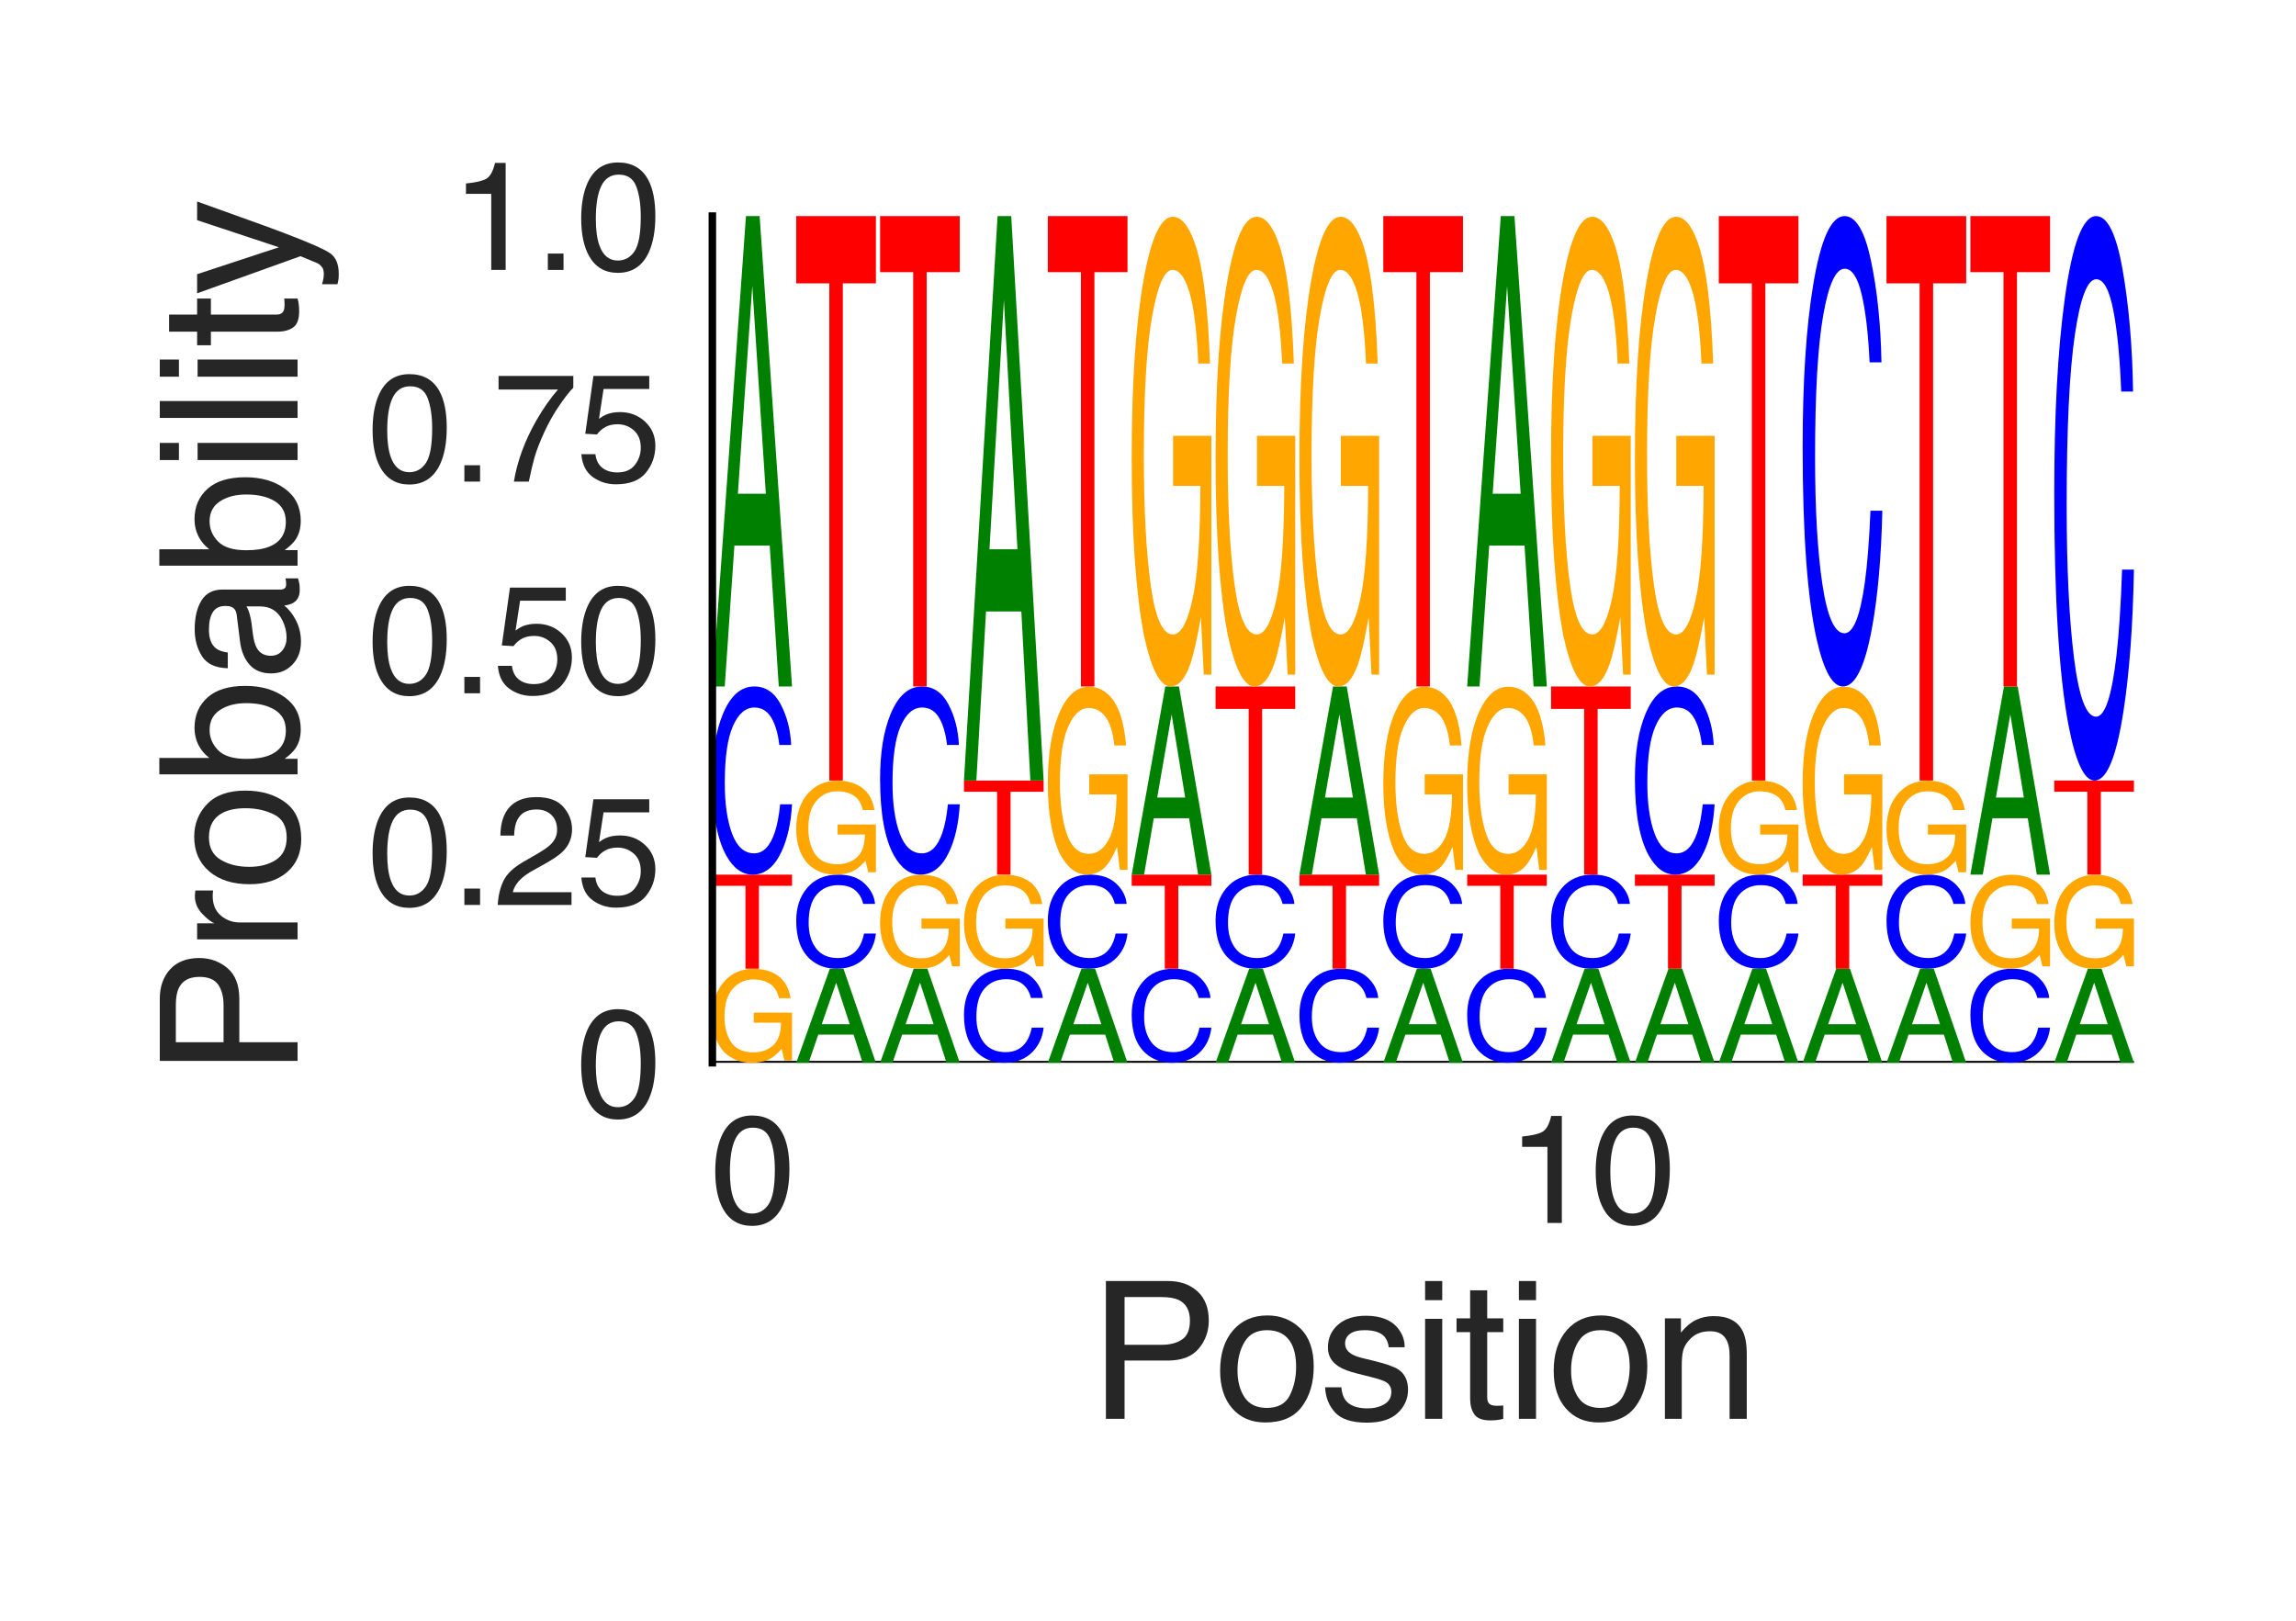 <?xml version="1.0" encoding="utf-8" standalone="no"?>
<!DOCTYPE svg PUBLIC "-//W3C//DTD SVG 1.1//EN"
  "http://www.w3.org/Graphics/SVG/1.1/DTD/svg11.dtd">
<svg height="216pt" version="1.1" viewBox="0 0 306 216" width="306pt" xmlns="http://www.w3.org/2000/svg" xmlns:xlink="http://www.w3.org/1999/xlink">
 <defs>
  <style type="text/css">*{stroke-linecap:butt;stroke-linejoin:round;}</style>
 </defs>
 <g id="figure_1">
  <g id="patch_1">
   <path d="M 0 216 
L 306 216 
L 306 0 
L 0 0 
z
" style="fill:#ffffff;"/>
  </g>
  <g id="axes_1">
   <g id="patch_2">
    <path d="M 94.94 141.64 
L 284.4 141.64 
L 284.4 28.8 
L 94.94 28.8 
z
" style="fill:#ffffff;"/>
   </g>
   <g id="line2d_1">
    <path clip-path="url(#p7dbabb6fae)" d="M 94.94 141.64 
L 284.4 141.64 
" style="fill:none;stroke:#000000;stroke-linecap:round;stroke-width:0.5;"/>
   </g>
   <g id="patch_3">
    <path clip-path="url(#p7dbabb6fae)" d="M 100.416 129.12 
Q 102.055 129.12 103.25 129.768 
Q 104.981 130.699 105.369 133.031 
L 103.812 133.031 
Q 103.526 131.727 102.632 131.131 
Q 101.738 130.535 100.376 130.535 
Q 98.763 130.535 97.659 131.777 
Q 96.555 133.015 96.555 135.47 
Q 96.555 137.589 97.464 138.921 
Q 98.376 140.254 100.432 140.254 
Q 102.006 140.254 103.039 139.321 
Q 104.072 138.385 104.095 136.294 
L 100.457 136.294 
L 100.457 134.959 
L 105.559 134.959 
L 105.559 141.324 
L 104.546 141.324 
L 104.166 139.792 
Q 103.369 140.692 102.751 141.041 
Q 101.713 141.64 100.115 141.64 
Q 98.052 141.64 96.563 140.272 
Q 94.94 138.553 94.94 135.558 
Q 94.94 132.57 96.522 130.805 
Q 98.026 129.12 100.416 129.12 
z
M 100.156 129.102 
L 100.156 129.102 
z
" style="fill:#ffa600;"/>
   </g>
   <g id="patch_4">
    <path clip-path="url(#p7dbabb6fae)" d="M 105.559 116.564 
L 105.559 118.058 
L 101.149 118.058 
L 101.149 129.102 
L 99.35 129.102 
L 99.35 118.058 
L 94.94 118.058 
L 94.94 116.564 
L 105.559 116.564 
z
" style="fill:#ff0000;"/>
   </g>
   <g id="patch_5">
    <path clip-path="url(#p7dbabb6fae)" d="M 100.523 91.489 
Q 102.797 91.489 104.051 93.875 
Q 105.306 96.255 105.444 99.284 
L 103.864 99.284 
Q 103.595 96.986 102.792 95.643 
Q 101.989 94.295 100.539 94.295 
Q 98.771 94.295 97.683 96.768 
Q 96.596 99.237 96.596 104.34 
Q 96.596 108.526 97.576 111.129 
Q 98.56 113.728 100.508 113.728 
Q 102.299 113.728 103.238 110.989 
Q 103.733 109.547 103.978 107.193 
L 105.559 107.193 
Q 105.347 110.953 104.158 113.499 
Q 102.732 116.564 100.312 116.564 
Q 98.226 116.564 96.807 114.049 
Q 94.94 110.73 94.94 103.791 
Q 94.94 98.527 96.343 95.156 
Q 97.858 91.489 100.523 91.489 
z
M 100.197 91.489 
L 100.197 91.489 
z
" style="fill:#0000ff;"/>
   </g>
   <g id="patch_6">
    <path clip-path="url(#p7dbabb6fae)" d="M 102.068 65.804 
L 100.261 38.113 
L 98.34 65.804 
L 102.068 65.804 
z
M 99.419 28.8 
L 101.241 28.8 
L 105.559 91.489 
L 103.791 91.489 
L 102.586 72.714 
L 97.879 72.714 
L 96.591 91.489 
L 94.94 91.489 
L 99.419 28.8 
z
M 100.253 28.8 
L 100.253 28.8 
z
" style="fill:#008000;"/>
   </g>
   <g id="patch_7">
    <path clip-path="url(#p7dbabb6fae)" d="M 113.245 136.503 
L 111.439 130.965 
L 109.518 136.503 
L 113.245 136.503 
z
M 110.596 129.102 
L 112.418 129.102 
L 116.736 141.64 
L 114.969 141.64 
L 113.763 137.885 
L 109.057 137.885 
L 107.769 141.64 
L 106.118 141.64 
L 110.596 129.102 
z
M 111.431 129.102 
L 111.431 129.102 
z
" style="fill:#008000;"/>
   </g>
   <g id="patch_8">
    <path clip-path="url(#p7dbabb6fae)" d="M 111.701 116.564 
Q 113.975 116.564 115.229 117.757 
Q 116.483 118.948 116.622 120.462 
L 115.041 120.462 
Q 114.773 119.313 113.969 118.642 
Q 113.166 117.967 111.716 117.967 
Q 109.948 117.967 108.861 119.204 
Q 107.773 120.439 107.773 122.99 
Q 107.773 125.083 108.754 126.385 
Q 109.737 127.684 111.685 127.684 
Q 113.477 127.684 114.415 126.315 
Q 114.911 125.594 115.156 124.416 
L 116.736 124.416 
Q 116.525 126.296 115.336 127.57 
Q 113.909 129.102 111.49 129.102 
Q 109.403 129.102 107.985 127.845 
Q 106.118 126.185 106.118 122.715 
Q 106.118 120.083 107.521 118.398 
Q 109.036 116.564 111.701 116.564 
z
M 111.375 116.564 
L 111.375 116.564 
z
" style="fill:#0000ff;"/>
   </g>
   <g id="patch_9">
    <path clip-path="url(#p7dbabb6fae)" d="M 111.594 104.045 
Q 113.232 104.045 114.427 104.693 
Q 116.159 105.623 116.546 107.955 
L 114.989 107.955 
Q 114.703 106.652 113.809 106.056 
Q 112.916 105.46 111.554 105.46 
Q 109.941 105.46 108.837 106.701 
Q 107.733 107.94 107.733 110.394 
Q 107.733 112.514 108.642 113.846 
Q 109.553 115.178 111.609 115.178 
Q 113.184 115.178 114.217 114.245 
Q 115.25 113.309 115.273 111.218 
L 111.635 111.218 
L 111.635 109.884 
L 116.736 109.884 
L 116.736 116.248 
L 115.724 116.248 
L 115.344 114.717 
Q 114.546 115.616 113.928 115.966 
Q 112.89 116.564 111.293 116.564 
Q 109.229 116.564 107.741 115.196 
Q 106.118 113.478 106.118 110.482 
Q 106.118 107.494 107.7 105.729 
Q 109.204 104.045 111.594 104.045 
z
M 111.333 104.027 
L 111.333 104.027 
z
" style="fill:#ffa600;"/>
   </g>
   <g id="patch_10">
    <path clip-path="url(#p7dbabb6fae)" d="M 116.736 28.8 
L 116.736 37.763 
L 112.326 37.763 
L 112.326 104.027 
L 110.528 104.027 
L 110.528 37.763 
L 106.118 37.763 
L 106.118 28.8 
L 116.736 28.8 
z
" style="fill:#ff0000;"/>
   </g>
   <g id="patch_11">
    <path clip-path="url(#p7dbabb6fae)" d="M 124.423 136.503 
L 122.616 130.965 
L 120.696 136.503 
L 124.423 136.503 
z
M 121.774 129.102 
L 123.596 129.102 
L 127.914 141.64 
L 126.146 141.64 
L 124.941 137.885 
L 120.234 137.885 
L 118.946 141.64 
L 117.295 141.64 
L 121.774 129.102 
z
M 122.608 129.102 
L 122.608 129.102 
z
" style="fill:#008000;"/>
   </g>
   <g id="patch_12">
    <path clip-path="url(#p7dbabb6fae)" d="M 122.772 116.583 
Q 124.41 116.583 125.605 117.23 
Q 127.337 118.161 127.724 120.493 
L 126.167 120.493 
Q 125.881 119.19 124.987 118.594 
Q 124.093 117.998 122.731 117.998 
Q 121.118 117.998 120.014 119.239 
Q 118.911 120.478 118.911 122.932 
Q 118.911 125.052 119.819 126.384 
Q 120.731 127.716 122.787 127.716 
Q 124.362 127.716 125.395 126.783 
Q 126.428 125.847 126.45 123.756 
L 122.812 123.756 
L 122.812 122.421 
L 127.914 122.421 
L 127.914 128.786 
L 126.901 128.786 
L 126.521 127.254 
Q 125.724 128.154 125.106 128.504 
Q 124.068 129.102 122.47 129.102 
Q 120.407 129.102 118.918 127.734 
Q 117.295 126.016 117.295 123.02 
Q 117.295 120.032 118.878 118.267 
Q 120.382 116.583 122.772 116.583 
z
M 122.511 116.564 
L 122.511 116.564 
z
" style="fill:#ffa600;"/>
   </g>
   <g id="patch_13">
    <path clip-path="url(#p7dbabb6fae)" d="M 122.878 91.489 
Q 125.152 91.489 126.407 93.875 
Q 127.661 96.255 127.799 99.284 
L 126.219 99.284 
Q 125.95 96.986 125.147 95.643 
Q 124.344 94.295 122.894 94.295 
Q 121.126 94.295 120.039 96.768 
Q 118.951 99.237 118.951 104.34 
Q 118.951 108.526 119.932 111.129 
Q 120.915 113.728 122.863 113.728 
Q 124.654 113.728 125.593 110.989 
Q 126.088 109.547 126.334 107.193 
L 127.914 107.193 
Q 127.703 110.953 126.514 113.499 
Q 125.087 116.564 122.667 116.564 
Q 120.581 116.564 119.162 114.049 
Q 117.295 110.73 117.295 103.791 
Q 117.295 98.527 118.698 95.156 
Q 120.213 91.489 122.878 91.489 
z
M 122.552 91.489 
L 122.552 91.489 
z
" style="fill:#0000ff;"/>
   </g>
   <g id="patch_14">
    <path clip-path="url(#p7dbabb6fae)" d="M 127.914 28.8 
L 127.914 36.269 
L 123.504 36.269 
L 123.504 91.489 
L 121.705 91.489 
L 121.705 36.269 
L 117.295 36.269 
L 117.295 28.8 
L 127.914 28.8 
z
" style="fill:#ff0000;"/>
   </g>
   <g id="patch_15">
    <path clip-path="url(#p7dbabb6fae)" d="M 134.056 129.102 
Q 136.33 129.102 137.584 130.295 
Q 138.838 131.485 138.977 133 
L 137.396 133 
Q 137.128 131.851 136.325 131.179 
Q 135.521 130.505 134.072 130.505 
Q 132.304 130.505 131.216 131.742 
Q 130.129 132.976 130.129 135.528 
Q 130.129 137.621 131.109 138.922 
Q 132.092 140.222 134.04 140.222 
Q 135.832 140.222 136.771 138.852 
Q 137.266 138.131 137.511 136.954 
L 139.091 136.954 
Q 138.88 138.834 137.691 140.107 
Q 136.265 141.64 133.845 141.64 
Q 131.758 141.64 130.34 140.382 
Q 128.473 138.723 128.473 135.253 
Q 128.473 132.621 129.876 130.936 
Q 131.391 129.102 134.056 129.102 
z
M 133.73 129.102 
L 133.73 129.102 
z
" style="fill:#0000ff;"/>
   </g>
   <g id="patch_16">
    <path clip-path="url(#p7dbabb6fae)" d="M 133.949 116.583 
Q 135.587 116.583 136.782 117.23 
Q 138.514 118.161 138.902 120.493 
L 137.344 120.493 
Q 137.058 119.19 136.165 118.594 
Q 135.271 117.998 133.909 117.998 
Q 132.296 117.998 131.192 119.239 
Q 130.088 120.478 130.088 122.932 
Q 130.088 125.052 130.997 126.384 
Q 131.909 127.716 133.964 127.716 
Q 135.539 127.716 136.572 126.783 
Q 137.605 125.847 137.628 123.756 
L 133.99 123.756 
L 133.99 122.421 
L 139.091 122.421 
L 139.091 128.786 
L 138.079 128.786 
L 137.699 127.254 
Q 136.901 128.154 136.284 128.504 
Q 135.246 129.102 133.648 129.102 
Q 131.584 129.102 130.096 127.734 
Q 128.473 126.016 128.473 123.02 
Q 128.473 120.032 130.055 118.267 
Q 131.559 116.583 133.949 116.583 
z
M 133.688 116.564 
L 133.688 116.564 
z
" style="fill:#ffa600;"/>
   </g>
   <g id="patch_17">
    <path clip-path="url(#p7dbabb6fae)" d="M 139.091 104.027 
L 139.091 105.52 
L 134.681 105.52 
L 134.681 116.564 
L 132.883 116.564 
L 132.883 105.52 
L 128.473 105.52 
L 128.473 104.027 
L 139.091 104.027 
z
" style="fill:#ff0000;"/>
   </g>
   <g id="patch_18">
    <path clip-path="url(#p7dbabb6fae)" d="M 135.6 73.205 
L 133.794 39.975 
L 131.873 73.205 
L 135.6 73.205 
z
M 132.951 28.8 
L 134.773 28.8 
L 139.091 104.027 
L 137.324 104.027 
L 136.119 81.496 
L 131.412 81.496 
L 130.124 104.027 
L 128.473 104.027 
L 132.951 28.8 
z
M 133.786 28.8 
L 133.786 28.8 
z
" style="fill:#008000;"/>
   </g>
   <g id="patch_19">
    <path clip-path="url(#p7dbabb6fae)" d="M 146.778 136.503 
L 144.971 130.965 
L 143.051 136.503 
L 146.778 136.503 
z
M 144.129 129.102 
L 145.951 129.102 
L 150.269 141.64 
L 148.501 141.64 
L 147.296 137.885 
L 142.589 137.885 
L 141.301 141.64 
L 139.65 141.64 
L 144.129 129.102 
z
M 144.964 129.102 
L 144.964 129.102 
z
" style="fill:#008000;"/>
   </g>
   <g id="patch_20">
    <path clip-path="url(#p7dbabb6fae)" d="M 145.233 116.564 
Q 147.507 116.564 148.762 117.757 
Q 150.016 118.948 150.154 120.462 
L 148.574 120.462 
Q 148.305 119.313 147.502 118.642 
Q 146.699 117.967 145.249 117.967 
Q 143.481 117.967 142.394 119.204 
Q 141.306 120.439 141.306 122.99 
Q 141.306 125.083 142.287 126.385 
Q 143.27 127.684 145.218 127.684 
Q 147.009 127.684 147.948 126.315 
Q 148.444 125.594 148.689 124.416 
L 150.269 124.416 
Q 150.058 126.296 148.869 127.57 
Q 147.442 129.102 145.022 129.102 
Q 142.936 129.102 141.517 127.845 
Q 139.65 126.185 139.65 122.715 
Q 139.65 120.083 141.053 118.398 
Q 142.568 116.564 145.233 116.564 
z
M 144.908 116.564 
L 144.908 116.564 
z
" style="fill:#0000ff;"/>
   </g>
   <g id="patch_21">
    <path clip-path="url(#p7dbabb6fae)" d="M 145.127 91.525 
Q 146.765 91.525 147.96 92.821 
Q 149.692 94.682 150.079 99.346 
L 148.522 99.346 
Q 148.236 96.739 147.342 95.547 
Q 146.448 94.355 145.086 94.355 
Q 143.473 94.355 142.37 96.838 
Q 141.266 99.315 141.266 104.224 
Q 141.266 108.463 142.175 111.127 
Q 143.086 113.792 145.142 113.792 
Q 146.717 113.792 147.75 111.926 
Q 148.783 110.055 148.806 105.872 
L 145.167 105.872 
L 145.167 103.203 
L 150.269 103.203 
L 150.269 115.932 
L 149.256 115.932 
L 148.876 112.869 
Q 148.079 114.667 147.461 115.367 
Q 146.423 116.564 144.825 116.564 
Q 142.762 116.564 141.273 113.828 
Q 139.65 110.391 139.65 104.4 
Q 139.65 98.424 141.233 94.894 
Q 142.737 91.525 145.127 91.525 
z
M 144.866 91.489 
L 144.866 91.489 
z
" style="fill:#ffa600;"/>
   </g>
   <g id="patch_22">
    <path clip-path="url(#p7dbabb6fae)" d="M 150.269 28.8 
L 150.269 36.269 
L 145.859 36.269 
L 145.859 91.489 
L 144.06 91.489 
L 144.06 36.269 
L 139.65 36.269 
L 139.65 28.8 
L 150.269 28.8 
z
" style="fill:#ff0000;"/>
   </g>
   <g id="patch_23">
    <path clip-path="url(#p7dbabb6fae)" d="M 156.411 129.102 
Q 158.685 129.102 159.939 130.295 
Q 161.194 131.485 161.332 133 
L 159.752 133 
Q 159.483 131.851 158.68 131.179 
Q 157.877 130.505 156.427 130.505 
Q 154.659 130.505 153.571 131.742 
Q 152.484 132.976 152.484 135.528 
Q 152.484 137.621 153.464 138.922 
Q 154.447 140.222 156.395 140.222 
Q 158.187 140.222 159.126 138.852 
Q 159.621 138.131 159.866 136.954 
L 161.447 136.954 
Q 161.235 138.834 160.046 140.107 
Q 158.62 141.64 156.2 141.64 
Q 154.114 141.64 152.695 140.382 
Q 150.828 138.723 150.828 135.253 
Q 150.828 132.621 152.231 130.936 
Q 153.746 129.102 156.411 129.102 
z
M 156.085 129.102 
L 156.085 129.102 
z
" style="fill:#0000ff;"/>
   </g>
   <g id="patch_24">
    <path clip-path="url(#p7dbabb6fae)" d="M 161.447 116.564 
L 161.447 118.058 
L 157.037 118.058 
L 157.037 129.102 
L 155.238 129.102 
L 155.238 118.058 
L 150.828 118.058 
L 150.828 116.564 
L 161.447 116.564 
z
" style="fill:#ff0000;"/>
   </g>
   <g id="patch_25">
    <path clip-path="url(#p7dbabb6fae)" d="M 157.955 106.291 
L 156.149 95.214 
L 154.228 106.291 
L 157.955 106.291 
z
M 155.307 91.489 
L 157.129 91.489 
L 161.447 116.564 
L 159.679 116.564 
L 158.474 109.054 
L 153.767 109.054 
L 152.479 116.564 
L 150.828 116.564 
L 155.307 91.489 
z
M 156.141 91.489 
L 156.141 91.489 
z
" style="fill:#008000;"/>
   </g>
   <g id="patch_26">
    <path clip-path="url(#p7dbabb6fae)" d="M 156.304 28.891 
Q 157.942 28.891 159.138 32.13 
Q 160.869 36.782 161.257 48.444 
L 159.7 48.444 
Q 159.414 41.926 158.52 38.946 
Q 157.626 35.966 156.264 35.966 
Q 154.651 35.966 153.547 42.172 
Q 152.443 48.366 152.443 60.637 
Q 152.443 71.236 153.352 77.896 
Q 154.264 84.557 156.32 84.557 
Q 157.894 84.557 158.927 79.892 
Q 159.96 75.214 159.983 64.757 
L 156.345 64.757 
L 156.345 58.084 
L 161.447 58.084 
L 161.447 89.908 
L 160.434 89.908 
L 160.054 82.25 
Q 159.257 86.746 158.639 88.496 
Q 157.601 91.489 156.003 91.489 
Q 153.94 91.489 152.451 84.647 
Q 150.828 76.056 150.828 61.077 
Q 150.828 46.137 152.41 37.313 
Q 153.914 28.891 156.304 28.891 
z
M 156.044 28.8 
L 156.044 28.8 
z
" style="fill:#ffa600;"/>
   </g>
   <g id="patch_27">
    <path clip-path="url(#p7dbabb6fae)" d="M 169.133 136.503 
L 167.327 130.965 
L 165.406 136.503 
L 169.133 136.503 
z
M 166.484 129.102 
L 168.306 129.102 
L 172.624 141.64 
L 170.857 141.64 
L 169.651 137.885 
L 164.945 137.885 
L 163.656 141.64 
L 162.005 141.64 
L 166.484 129.102 
z
M 167.319 129.102 
L 167.319 129.102 
z
" style="fill:#008000;"/>
   </g>
   <g id="patch_28">
    <path clip-path="url(#p7dbabb6fae)" d="M 167.589 116.564 
Q 169.863 116.564 171.117 117.757 
Q 172.371 118.948 172.509 120.462 
L 170.929 120.462 
Q 170.661 119.313 169.857 118.642 
Q 169.054 117.967 167.604 117.967 
Q 165.836 117.967 164.749 119.204 
Q 163.661 120.439 163.661 122.99 
Q 163.661 125.083 164.642 126.385 
Q 165.625 127.684 167.573 127.684 
Q 169.365 127.684 170.303 126.315 
Q 170.799 125.594 171.044 124.416 
L 172.624 124.416 
Q 172.413 126.296 171.224 127.57 
Q 169.797 129.102 167.377 129.102 
Q 165.291 129.102 163.873 127.845 
Q 162.005 126.185 162.005 122.715 
Q 162.005 120.083 163.408 118.398 
Q 164.924 116.564 167.589 116.564 
z
M 167.263 116.564 
L 167.263 116.564 
z
" style="fill:#0000ff;"/>
   </g>
   <g id="patch_29">
    <path clip-path="url(#p7dbabb6fae)" d="M 172.624 91.489 
L 172.624 94.477 
L 168.214 94.477 
L 168.214 116.564 
L 166.415 116.564 
L 166.415 94.477 
L 162.005 94.477 
L 162.005 91.489 
L 172.624 91.489 
z
" style="fill:#ff0000;"/>
   </g>
   <g id="patch_30">
    <path clip-path="url(#p7dbabb6fae)" d="M 167.482 28.891 
Q 169.12 28.891 170.315 32.13 
Q 172.047 36.782 172.434 48.444 
L 170.877 48.444 
Q 170.591 41.926 169.697 38.946 
Q 168.804 35.966 167.441 35.966 
Q 165.829 35.966 164.725 42.172 
Q 163.621 48.366 163.621 60.637 
Q 163.621 71.236 164.53 77.896 
Q 165.441 84.557 167.497 84.557 
Q 169.072 84.557 170.105 79.892 
Q 171.138 75.214 171.161 64.757 
L 167.522 64.757 
L 167.522 58.084 
L 172.624 58.084 
L 172.624 89.908 
L 171.611 89.908 
L 171.232 82.25 
Q 170.434 86.746 169.816 88.496 
Q 168.778 91.489 167.181 91.489 
Q 165.117 91.489 163.628 84.647 
Q 162.005 76.056 162.005 61.077 
Q 162.005 46.137 163.588 37.313 
Q 165.092 28.891 167.482 28.891 
z
M 167.221 28.8 
L 167.221 28.8 
z
" style="fill:#ffa600;"/>
   </g>
   <g id="patch_31">
    <path clip-path="url(#p7dbabb6fae)" d="M 178.766 129.102 
Q 181.04 129.102 182.294 130.295 
Q 183.549 131.485 183.687 133 
L 182.107 133 
Q 181.838 131.851 181.035 131.179 
Q 180.232 130.505 178.782 130.505 
Q 177.014 130.505 175.926 131.742 
Q 174.839 132.976 174.839 135.528 
Q 174.839 137.621 175.819 138.922 
Q 176.803 140.222 178.751 140.222 
Q 180.542 140.222 181.481 138.852 
Q 181.976 138.131 182.221 136.954 
L 183.802 136.954 
Q 183.591 138.834 182.401 140.107 
Q 180.975 141.64 178.555 141.64 
Q 176.469 141.64 175.05 140.382 
Q 173.183 138.723 173.183 135.253 
Q 173.183 132.621 174.586 130.936 
Q 176.101 129.102 178.766 129.102 
z
M 178.44 129.102 
L 178.44 129.102 
z
" style="fill:#0000ff;"/>
   </g>
   <g id="patch_32">
    <path clip-path="url(#p7dbabb6fae)" d="M 183.802 116.564 
L 183.802 118.058 
L 179.392 118.058 
L 179.392 129.102 
L 177.593 129.102 
L 177.593 118.058 
L 173.183 118.058 
L 173.183 116.564 
L 183.802 116.564 
z
" style="fill:#ff0000;"/>
   </g>
   <g id="patch_33">
    <path clip-path="url(#p7dbabb6fae)" d="M 180.311 106.291 
L 178.504 95.214 
L 176.584 106.291 
L 180.311 106.291 
z
M 177.662 91.489 
L 179.484 91.489 
L 183.802 116.564 
L 182.034 116.564 
L 180.829 109.054 
L 176.122 109.054 
L 174.834 116.564 
L 173.183 116.564 
L 177.662 91.489 
z
M 178.496 91.489 
L 178.496 91.489 
z
" style="fill:#008000;"/>
   </g>
   <g id="patch_34">
    <path clip-path="url(#p7dbabb6fae)" d="M 178.66 28.891 
Q 180.298 28.891 181.493 32.13 
Q 183.225 36.782 183.612 48.444 
L 182.055 48.444 
Q 181.769 41.926 180.875 38.946 
Q 179.981 35.966 178.619 35.966 
Q 177.006 35.966 175.902 42.172 
Q 174.798 48.366 174.798 60.637 
Q 174.798 71.236 175.707 77.896 
Q 176.619 84.557 178.675 84.557 
Q 180.25 84.557 181.283 79.892 
Q 182.316 75.214 182.338 64.757 
L 178.7 64.757 
L 178.7 58.084 
L 183.802 58.084 
L 183.802 89.908 
L 182.789 89.908 
L 182.409 82.25 
Q 181.612 86.746 180.994 88.496 
Q 179.956 91.489 178.358 91.489 
Q 176.295 91.489 174.806 84.647 
Q 173.183 76.056 173.183 61.077 
Q 173.183 46.137 174.765 37.313 
Q 176.269 28.891 178.66 28.891 
z
M 178.399 28.8 
L 178.399 28.8 
z
" style="fill:#ffa600;"/>
   </g>
   <g id="patch_35">
    <path clip-path="url(#p7dbabb6fae)" d="M 191.488 136.503 
L 189.682 130.965 
L 187.761 136.503 
L 191.488 136.503 
z
M 188.839 129.102 
L 190.661 129.102 
L 194.979 141.64 
L 193.212 141.64 
L 192.007 137.885 
L 187.3 137.885 
L 186.012 141.64 
L 184.361 141.64 
L 188.839 129.102 
z
M 189.674 129.102 
L 189.674 129.102 
z
" style="fill:#008000;"/>
   </g>
   <g id="patch_36">
    <path clip-path="url(#p7dbabb6fae)" d="M 189.944 116.564 
Q 192.218 116.564 193.472 117.757 
Q 194.726 118.948 194.865 120.462 
L 193.284 120.462 
Q 193.016 119.313 192.213 118.642 
Q 191.409 117.967 189.959 117.967 
Q 188.191 117.967 187.104 119.204 
Q 186.017 120.439 186.017 122.99 
Q 186.017 125.083 186.997 126.385 
Q 187.98 127.684 189.928 127.684 
Q 191.72 127.684 192.658 126.315 
Q 193.154 125.594 193.399 124.416 
L 194.979 124.416 
Q 194.768 126.296 193.579 127.57 
Q 192.153 129.102 189.733 129.102 
Q 187.646 129.102 186.228 127.845 
Q 184.361 126.185 184.361 122.715 
Q 184.361 120.083 185.764 118.398 
Q 187.279 116.564 189.944 116.564 
z
M 189.618 116.564 
L 189.618 116.564 
z
" style="fill:#0000ff;"/>
   </g>
   <g id="patch_37">
    <path clip-path="url(#p7dbabb6fae)" d="M 189.837 91.525 
Q 191.475 91.525 192.67 92.821 
Q 194.402 94.682 194.789 99.346 
L 193.232 99.346 
Q 192.946 96.739 192.052 95.547 
Q 191.159 94.355 189.797 94.355 
Q 188.184 94.355 187.08 96.838 
Q 185.976 99.315 185.976 104.224 
Q 185.976 108.463 186.885 111.127 
Q 187.796 113.792 189.852 113.792 
Q 191.427 113.792 192.46 111.926 
Q 193.493 110.055 193.516 105.872 
L 189.878 105.872 
L 189.878 103.203 
L 194.979 103.203 
L 194.979 115.932 
L 193.967 115.932 
L 193.587 112.869 
Q 192.789 114.667 192.171 115.367 
Q 191.133 116.564 189.536 116.564 
Q 187.472 116.564 185.984 113.828 
Q 184.361 110.391 184.361 104.4 
Q 184.361 98.424 185.943 94.894 
Q 187.447 91.525 189.837 91.525 
z
M 189.576 91.489 
L 189.576 91.489 
z
" style="fill:#ffa600;"/>
   </g>
   <g id="patch_38">
    <path clip-path="url(#p7dbabb6fae)" d="M 194.979 28.8 
L 194.979 36.269 
L 190.569 36.269 
L 190.569 91.489 
L 188.771 91.489 
L 188.771 36.269 
L 184.361 36.269 
L 184.361 28.8 
L 194.979 28.8 
z
" style="fill:#ff0000;"/>
   </g>
   <g id="patch_39">
    <path clip-path="url(#p7dbabb6fae)" d="M 201.121 129.102 
Q 203.395 129.102 204.65 130.295 
Q 205.904 131.485 206.042 133 
L 204.462 133 
Q 204.193 131.851 203.39 131.179 
Q 202.587 130.505 201.137 130.505 
Q 199.369 130.505 198.282 131.742 
Q 197.194 132.976 197.194 135.528 
Q 197.194 137.621 198.175 138.922 
Q 199.158 140.222 201.106 140.222 
Q 202.897 140.222 203.836 138.852 
Q 204.332 138.131 204.577 136.954 
L 206.157 136.954 
Q 205.946 138.834 204.757 140.107 
Q 203.33 141.64 200.91 141.64 
Q 198.824 141.64 197.405 140.382 
Q 195.538 138.723 195.538 135.253 
Q 195.538 132.621 196.941 130.936 
Q 198.456 129.102 201.121 129.102 
z
M 200.795 129.102 
L 200.795 129.102 
z
" style="fill:#0000ff;"/>
   </g>
   <g id="patch_40">
    <path clip-path="url(#p7dbabb6fae)" d="M 206.157 116.564 
L 206.157 118.058 
L 201.747 118.058 
L 201.747 129.102 
L 199.948 129.102 
L 199.948 118.058 
L 195.538 118.058 
L 195.538 116.564 
L 206.157 116.564 
z
" style="fill:#ff0000;"/>
   </g>
   <g id="patch_41">
    <path clip-path="url(#p7dbabb6fae)" d="M 201.015 91.525 
Q 202.653 91.525 203.848 92.821 
Q 205.58 94.682 205.967 99.346 
L 204.41 99.346 
Q 204.124 96.739 203.23 95.547 
Q 202.336 94.355 200.974 94.355 
Q 199.361 94.355 198.257 96.838 
Q 197.154 99.315 197.154 104.224 
Q 197.154 108.463 198.063 111.127 
Q 198.974 113.792 201.03 113.792 
Q 202.605 113.792 203.638 111.926 
Q 204.671 110.055 204.694 105.872 
L 201.055 105.872 
L 201.055 103.203 
L 206.157 103.203 
L 206.157 115.932 
L 205.144 115.932 
L 204.764 112.869 
Q 203.967 114.667 203.349 115.367 
Q 202.311 116.564 200.713 116.564 
Q 198.65 116.564 197.161 113.828 
Q 195.538 110.391 195.538 104.4 
Q 195.538 98.424 197.121 94.894 
Q 198.625 91.525 201.015 91.525 
z
M 200.754 91.489 
L 200.754 91.489 
z
" style="fill:#ffa600;"/>
   </g>
   <g id="patch_42">
    <path clip-path="url(#p7dbabb6fae)" d="M 202.666 65.804 
L 200.859 38.113 
L 198.939 65.804 
L 202.666 65.804 
z
M 200.017 28.8 
L 201.839 28.8 
L 206.157 91.489 
L 204.389 91.489 
L 203.184 72.714 
L 198.477 72.714 
L 197.189 91.489 
L 195.538 91.489 
L 200.017 28.8 
z
M 200.851 28.8 
L 200.851 28.8 
z
" style="fill:#008000;"/>
   </g>
   <g id="patch_43">
    <path clip-path="url(#p7dbabb6fae)" d="M 213.843 136.503 
L 212.037 130.965 
L 210.116 136.503 
L 213.843 136.503 
z
M 211.194 129.102 
L 213.017 129.102 
L 217.335 141.64 
L 215.567 141.64 
L 214.362 137.885 
L 209.655 137.885 
L 208.367 141.64 
L 206.716 141.64 
L 211.194 129.102 
z
M 212.029 129.102 
L 212.029 129.102 
z
" style="fill:#008000;"/>
   </g>
   <g id="patch_44">
    <path clip-path="url(#p7dbabb6fae)" d="M 212.299 116.564 
Q 214.573 116.564 215.827 117.757 
Q 217.082 118.948 217.22 120.462 
L 215.639 120.462 
Q 215.371 119.313 214.568 118.642 
Q 213.765 117.967 212.315 117.967 
Q 210.547 117.967 209.459 119.204 
Q 208.372 120.439 208.372 122.99 
Q 208.372 125.083 209.352 126.385 
Q 210.335 127.684 212.283 127.684 
Q 214.075 127.684 215.014 126.315 
Q 215.509 125.594 215.754 124.416 
L 217.335 124.416 
Q 217.123 126.296 215.934 127.57 
Q 214.508 129.102 212.088 129.102 
Q 210.002 129.102 208.583 127.845 
Q 206.716 126.185 206.716 122.715 
Q 206.716 120.083 208.119 118.398 
Q 209.634 116.564 212.299 116.564 
z
M 211.973 116.564 
L 211.973 116.564 
z
" style="fill:#0000ff;"/>
   </g>
   <g id="patch_45">
    <path clip-path="url(#p7dbabb6fae)" d="M 217.335 91.489 
L 217.335 94.477 
L 212.925 94.477 
L 212.925 116.564 
L 211.126 116.564 
L 211.126 94.477 
L 206.716 94.477 
L 206.716 91.489 
L 217.335 91.489 
z
" style="fill:#ff0000;"/>
   </g>
   <g id="patch_46">
    <path clip-path="url(#p7dbabb6fae)" d="M 212.192 28.891 
Q 213.83 28.891 215.025 32.13 
Q 216.757 36.782 217.145 48.444 
L 215.588 48.444 
Q 215.301 41.926 214.408 38.946 
Q 213.514 35.966 212.152 35.966 
Q 210.539 35.966 209.435 42.172 
Q 208.331 48.366 208.331 60.637 
Q 208.331 71.236 209.24 77.896 
Q 210.152 84.557 212.207 84.557 
Q 213.782 84.557 214.815 79.892 
Q 215.848 75.214 215.871 64.757 
L 212.233 64.757 
L 212.233 58.084 
L 217.335 58.084 
L 217.335 89.908 
L 216.322 89.908 
L 215.942 82.25 
Q 215.144 86.746 214.527 88.496 
Q 213.489 91.489 211.891 91.489 
Q 209.827 91.489 208.339 84.647 
Q 206.716 76.056 206.716 61.077 
Q 206.716 46.137 208.298 37.313 
Q 209.802 28.891 212.192 28.891 
z
M 211.931 28.8 
L 211.931 28.8 
z
" style="fill:#ffa600;"/>
   </g>
   <g id="patch_47">
    <path clip-path="url(#p7dbabb6fae)" d="M 225.021 136.503 
L 223.214 130.965 
L 221.294 136.503 
L 225.021 136.503 
z
M 222.372 129.102 
L 224.194 129.102 
L 228.512 141.64 
L 226.744 141.64 
L 225.539 137.885 
L 220.833 137.885 
L 219.544 141.64 
L 217.893 141.64 
L 222.372 129.102 
z
M 223.207 129.102 
L 223.207 129.102 
z
" style="fill:#008000;"/>
   </g>
   <g id="patch_48">
    <path clip-path="url(#p7dbabb6fae)" d="M 228.512 116.564 
L 228.512 118.058 
L 224.102 118.058 
L 224.102 129.102 
L 222.303 129.102 
L 222.303 118.058 
L 217.893 118.058 
L 217.893 116.564 
L 228.512 116.564 
z
" style="fill:#ff0000;"/>
   </g>
   <g id="patch_49">
    <path clip-path="url(#p7dbabb6fae)" d="M 223.477 91.489 
Q 225.751 91.489 227.005 93.875 
Q 228.259 96.255 228.397 99.284 
L 226.817 99.284 
Q 226.548 96.986 225.745 95.643 
Q 224.942 94.295 223.492 94.295 
Q 221.724 94.295 220.637 96.768 
Q 219.549 99.237 219.549 104.34 
Q 219.549 108.526 220.53 111.129 
Q 221.513 113.728 223.461 113.728 
Q 225.252 113.728 226.191 110.989 
Q 226.687 109.547 226.932 107.193 
L 228.512 107.193 
Q 228.301 110.953 227.112 113.499 
Q 225.685 116.564 223.265 116.564 
Q 221.179 116.564 219.761 114.049 
Q 217.893 110.73 217.893 103.791 
Q 217.893 98.527 219.296 95.156 
Q 220.811 91.489 223.477 91.489 
z
M 223.151 91.489 
L 223.151 91.489 
z
" style="fill:#0000ff;"/>
   </g>
   <g id="patch_50">
    <path clip-path="url(#p7dbabb6fae)" d="M 223.37 28.891 
Q 225.008 28.891 226.203 32.13 
Q 227.935 36.782 228.322 48.444 
L 226.765 48.444 
Q 226.479 41.926 225.585 38.946 
Q 224.691 35.966 223.329 35.966 
Q 221.717 35.966 220.613 42.172 
Q 219.509 48.366 219.509 60.637 
Q 219.509 71.236 220.418 77.896 
Q 221.329 84.557 223.385 84.557 
Q 224.96 84.557 225.993 79.892 
Q 227.026 75.214 227.049 64.757 
L 223.41 64.757 
L 223.41 58.084 
L 228.512 58.084 
L 228.512 89.908 
L 227.499 89.908 
L 227.12 82.25 
Q 226.322 86.746 225.704 88.496 
Q 224.666 91.489 223.069 91.489 
Q 221.005 91.489 219.516 84.647 
Q 217.893 76.056 217.893 61.077 
Q 217.893 46.137 219.476 37.313 
Q 220.98 28.891 223.37 28.891 
z
M 223.109 28.8 
L 223.109 28.8 
z
" style="fill:#ffa600;"/>
   </g>
   <g id="patch_51">
    <path clip-path="url(#p7dbabb6fae)" d="M 236.198 136.503 
L 234.392 130.965 
L 232.471 136.503 
L 236.198 136.503 
z
M 233.55 129.102 
L 235.372 129.102 
L 239.69 141.64 
L 237.922 141.64 
L 236.717 137.885 
L 232.01 137.885 
L 230.722 141.64 
L 229.071 141.64 
L 233.55 129.102 
z
M 234.384 129.102 
L 234.384 129.102 
z
" style="fill:#008000;"/>
   </g>
   <g id="patch_52">
    <path clip-path="url(#p7dbabb6fae)" d="M 234.654 116.564 
Q 236.928 116.564 238.182 117.757 
Q 239.437 118.948 239.575 120.462 
L 237.995 120.462 
Q 237.726 119.313 236.923 118.642 
Q 236.12 117.967 234.67 117.967 
Q 232.902 117.967 231.814 119.204 
Q 230.727 120.439 230.727 122.99 
Q 230.727 125.083 231.707 126.385 
Q 232.691 127.684 234.638 127.684 
Q 236.43 127.684 237.369 126.315 
Q 237.864 125.594 238.109 124.416 
L 239.69 124.416 
Q 239.478 126.296 238.289 127.57 
Q 236.863 129.102 234.443 129.102 
Q 232.357 129.102 230.938 127.845 
Q 229.071 126.185 229.071 122.715 
Q 229.071 120.083 230.474 118.398 
Q 231.989 116.564 234.654 116.564 
z
M 234.328 116.564 
L 234.328 116.564 
z
" style="fill:#0000ff;"/>
   </g>
   <g id="patch_53">
    <path clip-path="url(#p7dbabb6fae)" d="M 234.547 104.045 
Q 236.186 104.045 237.381 104.693 
Q 239.112 105.623 239.5 107.955 
L 237.943 107.955 
Q 237.657 106.652 236.763 106.056 
Q 235.869 105.46 234.507 105.46 
Q 232.894 105.46 231.79 106.701 
Q 230.686 107.94 230.686 110.394 
Q 230.686 112.514 231.595 113.846 
Q 232.507 115.178 234.563 115.178 
Q 236.137 115.178 237.17 114.245 
Q 238.203 113.309 238.226 111.218 
L 234.588 111.218 
L 234.588 109.884 
L 239.69 109.884 
L 239.69 116.248 
L 238.677 116.248 
L 238.297 114.717 
Q 237.5 115.616 236.882 115.966 
Q 235.844 116.564 234.246 116.564 
Q 232.183 116.564 230.694 115.196 
Q 229.071 113.478 229.071 110.482 
Q 229.071 107.494 230.653 105.729 
Q 232.157 104.045 234.547 104.045 
z
M 234.287 104.027 
L 234.287 104.027 
z
" style="fill:#ffa600;"/>
   </g>
   <g id="patch_54">
    <path clip-path="url(#p7dbabb6fae)" d="M 239.69 28.8 
L 239.69 37.763 
L 235.28 37.763 
L 235.28 104.027 
L 233.481 104.027 
L 233.481 37.763 
L 229.071 37.763 
L 229.071 28.8 
L 239.69 28.8 
z
" style="fill:#ff0000;"/>
   </g>
   <g id="patch_55">
    <path clip-path="url(#p7dbabb6fae)" d="M 247.376 136.503 
L 245.57 130.965 
L 243.649 136.503 
L 247.376 136.503 
z
M 244.727 129.102 
L 246.549 129.102 
L 250.867 141.64 
L 249.1 141.64 
L 247.894 137.885 
L 243.188 137.885 
L 241.9 141.64 
L 240.249 141.64 
L 244.727 129.102 
z
M 245.562 129.102 
L 245.562 129.102 
z
" style="fill:#008000;"/>
   </g>
   <g id="patch_56">
    <path clip-path="url(#p7dbabb6fae)" d="M 250.867 116.564 
L 250.867 118.058 
L 246.457 118.058 
L 246.457 129.102 
L 244.659 129.102 
L 244.659 118.058 
L 240.249 118.058 
L 240.249 116.564 
L 250.867 116.564 
z
" style="fill:#ff0000;"/>
   </g>
   <g id="patch_57">
    <path clip-path="url(#p7dbabb6fae)" d="M 245.725 91.525 
Q 247.363 91.525 248.558 92.821 
Q 250.29 94.682 250.677 99.346 
L 249.12 99.346 
Q 248.834 96.739 247.94 95.547 
Q 247.047 94.355 245.685 94.355 
Q 244.072 94.355 242.968 96.838 
Q 241.864 99.315 241.864 104.224 
Q 241.864 108.463 242.773 111.127 
Q 243.684 113.792 245.74 113.792 
Q 247.315 113.792 248.348 111.926 
Q 249.381 110.055 249.404 105.872 
L 245.766 105.872 
L 245.766 103.203 
L 250.867 103.203 
L 250.867 115.932 
L 249.855 115.932 
L 249.475 112.869 
Q 248.677 114.667 248.059 115.367 
Q 247.021 116.564 245.424 116.564 
Q 243.36 116.564 241.871 113.828 
Q 240.249 110.391 240.249 104.4 
Q 240.249 98.424 241.831 94.894 
Q 243.335 91.525 245.725 91.525 
z
M 245.464 91.489 
L 245.464 91.489 
z
" style="fill:#ffa600;"/>
   </g>
   <g id="patch_58">
    <path clip-path="url(#p7dbabb6fae)" d="M 245.832 28.8 
Q 248.106 28.8 249.36 34.764 
Q 250.614 40.715 250.753 48.287 
L 249.172 48.287 
Q 248.904 42.544 248.1 39.185 
Q 247.297 35.814 245.847 35.814 
Q 244.079 35.814 242.992 41.999 
Q 241.904 48.171 241.904 60.929 
Q 241.904 71.392 242.885 77.901 
Q 243.868 84.397 245.816 84.397 
Q 247.608 84.397 248.546 77.551 
Q 249.042 73.946 249.287 68.06 
L 250.867 68.06 
Q 250.656 77.46 249.467 83.826 
Q 248.04 91.489 245.62 91.489 
Q 243.534 91.489 242.116 85.201 
Q 240.249 76.903 240.249 59.555 
Q 240.249 46.394 241.652 37.967 
Q 243.167 28.8 245.832 28.8 
z
M 245.506 28.8 
L 245.506 28.8 
z
" style="fill:#0000ff;"/>
   </g>
   <g id="patch_59">
    <path clip-path="url(#p7dbabb6fae)" d="M 258.554 136.503 
L 256.747 130.965 
L 254.827 136.503 
L 258.554 136.503 
z
M 255.905 129.102 
L 257.727 129.102 
L 262.045 141.64 
L 260.277 141.64 
L 259.072 137.885 
L 254.365 137.885 
L 253.077 141.64 
L 251.426 141.64 
L 255.905 129.102 
z
M 256.739 129.102 
L 256.739 129.102 
z
" style="fill:#008000;"/>
   </g>
   <g id="patch_60">
    <path clip-path="url(#p7dbabb6fae)" d="M 257.009 116.564 
Q 259.283 116.564 260.538 117.757 
Q 261.792 118.948 261.93 120.462 
L 260.35 120.462 
Q 260.081 119.313 259.278 118.642 
Q 258.475 117.967 257.025 117.967 
Q 255.257 117.967 254.169 119.204 
Q 253.082 120.439 253.082 122.99 
Q 253.082 125.083 254.063 126.385 
Q 255.046 127.684 256.994 127.684 
Q 258.785 127.684 259.724 126.315 
Q 260.219 125.594 260.465 124.416 
L 262.045 124.416 
Q 261.834 126.296 260.644 127.57 
Q 259.218 129.102 256.798 129.102 
Q 254.712 129.102 253.293 127.845 
Q 251.426 126.185 251.426 122.715 
Q 251.426 120.083 252.829 118.398 
Q 254.344 116.564 257.009 116.564 
z
M 256.683 116.564 
L 256.683 116.564 
z
" style="fill:#0000ff;"/>
   </g>
   <g id="patch_61">
    <path clip-path="url(#p7dbabb6fae)" d="M 256.903 104.045 
Q 258.541 104.045 259.736 104.693 
Q 261.468 105.623 261.855 107.955 
L 260.298 107.955 
Q 260.012 106.652 259.118 106.056 
Q 258.224 105.46 256.862 105.46 
Q 255.249 105.46 254.145 106.701 
Q 253.041 107.94 253.041 110.394 
Q 253.041 112.514 253.95 113.846 
Q 254.862 115.178 256.918 115.178 
Q 258.493 115.178 259.526 114.245 
Q 260.559 113.309 260.581 111.218 
L 256.943 111.218 
L 256.943 109.884 
L 262.045 109.884 
L 262.045 116.248 
L 261.032 116.248 
L 260.652 114.717 
Q 259.855 115.616 259.237 115.966 
Q 258.199 116.564 256.601 116.564 
Q 254.538 116.564 253.049 115.196 
Q 251.426 113.478 251.426 110.482 
Q 251.426 107.494 253.009 105.729 
Q 254.512 104.045 256.903 104.045 
z
M 256.642 104.027 
L 256.642 104.027 
z
" style="fill:#ffa600;"/>
   </g>
   <g id="patch_62">
    <path clip-path="url(#p7dbabb6fae)" d="M 262.045 28.8 
L 262.045 37.763 
L 257.635 37.763 
L 257.635 104.027 
L 255.836 104.027 
L 255.836 37.763 
L 251.426 37.763 
L 251.426 28.8 
L 262.045 28.8 
z
" style="fill:#ff0000;"/>
   </g>
   <g id="patch_63">
    <path clip-path="url(#p7dbabb6fae)" d="M 268.187 129.102 
Q 270.461 129.102 271.715 130.295 
Q 272.969 131.485 273.108 133 
L 271.527 133 
Q 271.259 131.851 270.456 131.179 
Q 269.652 130.505 268.203 130.505 
Q 266.434 130.505 265.347 131.742 
Q 264.26 132.976 264.26 135.528 
Q 264.26 137.621 265.24 138.922 
Q 266.223 140.222 268.171 140.222 
Q 269.963 140.222 270.902 138.852 
Q 271.397 138.131 271.642 136.954 
L 273.222 136.954 
Q 273.011 138.834 271.822 140.107 
Q 270.396 141.64 267.976 141.64 
Q 265.889 141.64 264.471 140.382 
Q 262.604 138.723 262.604 135.253 
Q 262.604 132.621 264.007 130.936 
Q 265.522 129.102 268.187 129.102 
z
M 267.861 129.102 
L 267.861 129.102 
z
" style="fill:#0000ff;"/>
   </g>
   <g id="patch_64">
    <path clip-path="url(#p7dbabb6fae)" d="M 268.08 116.583 
Q 269.718 116.583 270.913 117.23 
Q 272.645 118.161 273.033 120.493 
L 271.475 120.493 
Q 271.189 119.19 270.296 118.594 
Q 269.402 117.998 268.04 117.998 
Q 266.427 117.998 265.323 119.239 
Q 264.219 120.478 264.219 122.932 
Q 264.219 125.052 265.128 126.384 
Q 266.039 127.716 268.095 127.716 
Q 269.67 127.716 270.703 126.783 
Q 271.736 125.847 271.759 123.756 
L 268.121 123.756 
L 268.121 122.421 
L 273.222 122.421 
L 273.222 128.786 
L 272.21 128.786 
L 271.83 127.254 
Q 271.032 128.154 270.415 128.504 
Q 269.376 129.102 267.779 129.102 
Q 265.715 129.102 264.227 127.734 
Q 262.604 126.016 262.604 123.02 
Q 262.604 120.032 264.186 118.267 
Q 265.69 116.583 268.08 116.583 
z
M 267.819 116.564 
L 267.819 116.564 
z
" style="fill:#ffa600;"/>
   </g>
   <g id="patch_65">
    <path clip-path="url(#p7dbabb6fae)" d="M 269.731 106.291 
L 267.925 95.214 
L 266.004 106.291 
L 269.731 106.291 
z
M 267.082 91.489 
L 268.904 91.489 
L 273.222 116.564 
L 271.455 116.564 
L 270.25 109.054 
L 265.543 109.054 
L 264.255 116.564 
L 262.604 116.564 
L 267.082 91.489 
z
M 267.917 91.489 
L 267.917 91.489 
z
" style="fill:#008000;"/>
   </g>
   <g id="patch_66">
    <path clip-path="url(#p7dbabb6fae)" d="M 273.222 28.8 
L 273.222 36.269 
L 268.812 36.269 
L 268.812 91.489 
L 267.014 91.489 
L 267.014 36.269 
L 262.604 36.269 
L 262.604 28.8 
L 273.222 28.8 
z
" style="fill:#ff0000;"/>
   </g>
   <g id="patch_67">
    <path clip-path="url(#p7dbabb6fae)" d="M 280.909 136.503 
L 279.102 130.965 
L 277.182 136.503 
L 280.909 136.503 
z
M 278.26 129.102 
L 280.082 129.102 
L 284.4 141.64 
L 282.632 141.64 
L 281.427 137.885 
L 276.72 137.885 
L 275.432 141.64 
L 273.781 141.64 
L 278.26 129.102 
z
M 279.095 129.102 
L 279.095 129.102 
z
" style="fill:#008000;"/>
   </g>
   <g id="patch_68">
    <path clip-path="url(#p7dbabb6fae)" d="M 279.258 116.583 
Q 280.896 116.583 282.091 117.23 
Q 283.823 118.161 284.21 120.493 
L 282.653 120.493 
Q 282.367 119.19 281.473 118.594 
Q 280.579 117.998 279.217 117.998 
Q 277.604 117.998 276.501 119.239 
Q 275.397 120.478 275.397 122.932 
Q 275.397 125.052 276.306 126.384 
Q 277.217 127.716 279.273 127.716 
Q 280.848 127.716 281.881 126.783 
Q 282.914 125.847 282.937 123.756 
L 279.298 123.756 
L 279.298 122.421 
L 284.4 122.421 
L 284.4 128.786 
L 283.387 128.786 
L 283.007 127.254 
Q 282.21 128.154 281.592 128.504 
Q 280.554 129.102 278.956 129.102 
Q 276.893 129.102 275.404 127.734 
Q 273.781 126.016 273.781 123.02 
Q 273.781 120.032 275.364 118.267 
Q 276.868 116.583 279.258 116.583 
z
M 278.997 116.564 
L 278.997 116.564 
z
" style="fill:#ffa600;"/>
   </g>
   <g id="patch_69">
    <path clip-path="url(#p7dbabb6fae)" d="M 284.4 104.027 
L 284.4 105.52 
L 279.99 105.52 
L 279.99 116.564 
L 278.191 116.564 
L 278.191 105.52 
L 273.781 105.52 
L 273.781 104.027 
L 284.4 104.027 
z
" style="fill:#ff0000;"/>
   </g>
   <g id="patch_70">
    <path clip-path="url(#p7dbabb6fae)" d="M 279.364 28.8 
Q 281.638 28.8 282.893 35.957 
Q 284.147 43.099 284.285 52.185 
L 282.705 52.185 
Q 282.436 45.292 281.633 41.263 
Q 280.83 37.217 279.38 37.217 
Q 277.612 37.217 276.525 44.639 
Q 275.437 52.045 275.437 67.355 
Q 275.437 79.911 276.418 87.721 
Q 277.401 95.516 279.349 95.516 
Q 281.14 95.516 282.079 87.301 
Q 282.575 82.976 282.82 75.912 
L 284.4 75.912 
Q 284.189 87.192 283 94.831 
Q 281.573 104.027 279.153 104.027 
Q 277.067 104.027 275.648 96.481 
Q 273.781 86.523 273.781 65.705 
Q 273.781 49.913 275.184 39.8 
Q 276.699 28.8 279.364 28.8 
z
M 279.038 28.8 
L 279.038 28.8 
z
" style="fill:#0000ff;"/>
   </g>
   <g id="matplotlib.axis_1">
    <g id="xtick_1">
     <g id="text_1">
      <!-- 0 -->
      <g style="fill:#262626;" transform="translate(94.688 162.987)scale(0.2 -0.2)">
       <defs>
        <path d="M 1731 4475 
Q 2600 4475 2988 3759 
Q 3288 3206 3288 2244 
Q 3288 1331 3016 734 
Q 2622 -122 1728 -122 
Q 922 -122 528 578 
Q 200 1163 200 2147 
Q 200 2909 397 3456 
Q 766 4475 1731 4475 
z
M 1725 391 
Q 2163 391 2422 778 
Q 2681 1166 2681 2222 
Q 2681 2984 2493 3476 
Q 2306 3969 1766 3969 
Q 1269 3969 1039 3501 
Q 809 3034 809 2125 
Q 809 1441 956 1025 
Q 1181 391 1725 391 
z
" id="Helvetica-30" transform="scale(0.016)"/>
       </defs>
       <use xlink:href="#Helvetica-30"/>
      </g>
     </g>
    </g>
    <g id="xtick_2">
     <g id="text_2">
      <!-- 10 -->
      <g style="fill:#262626;" transform="translate(200.903 162.987)scale(0.2 -0.2)">
       <defs>
        <path d="M 613 3169 
L 613 3600 
Q 1222 3659 1462 3798 
Q 1703 3938 1822 4456 
L 2266 4456 
L 2266 0 
L 1666 0 
L 1666 3169 
L 613 3169 
z
" id="Helvetica-31" transform="scale(0.016)"/>
       </defs>
       <use xlink:href="#Helvetica-31"/>
       <use x="55.615" xlink:href="#Helvetica-30"/>
      </g>
     </g>
    </g>
    <g id="text_3">
     <!-- Position -->
     <g style="fill:#262626;" transform="translate(145.201 189.089)scale(0.25 -0.25)">
      <defs>
       <path d="M 547 4591 
L 2613 4591 
Q 3225 4591 3600 4245 
Q 3975 3900 3975 3275 
Q 3975 2738 3640 2339 
Q 3306 1941 2613 1941 
L 1169 1941 
L 1169 0 
L 547 0 
L 547 4591 
z
M 3347 3272 
Q 3347 3778 2972 3959 
Q 2766 4056 2406 4056 
L 1169 4056 
L 1169 2466 
L 2406 2466 
Q 2825 2466 3086 2644 
Q 3347 2822 3347 3272 
z
" id="Helvetica-50" transform="scale(0.016)"/>
       <path d="M 1741 363 
Q 2300 363 2508 786 
Q 2716 1209 2716 1728 
Q 2716 2197 2566 2491 
Q 2328 2953 1747 2953 
Q 1231 2953 997 2559 
Q 763 2166 763 1609 
Q 763 1075 997 719 
Q 1231 363 1741 363 
z
M 1763 3444 
Q 2409 3444 2856 3012 
Q 3303 2581 3303 1744 
Q 3303 934 2909 406 
Q 2516 -122 1688 -122 
Q 997 -122 590 345 
Q 184 813 184 1600 
Q 184 2444 612 2944 
Q 1041 3444 1763 3444 
z
M 1744 3428 
L 1744 3428 
z
" id="Helvetica-6f" transform="scale(0.016)"/>
       <path d="M 747 1050 
Q 772 769 888 619 
Q 1100 347 1625 347 
Q 1938 347 2175 483 
Q 2413 619 2413 903 
Q 2413 1119 2222 1231 
Q 2100 1300 1741 1391 
L 1294 1503 
Q 866 1609 663 1741 
Q 300 1969 300 2372 
Q 300 2847 642 3140 
Q 984 3434 1563 3434 
Q 2319 3434 2653 2991 
Q 2863 2709 2856 2384 
L 2325 2384 
Q 2309 2575 2191 2731 
Q 1997 2953 1519 2953 
Q 1200 2953 1036 2831 
Q 872 2709 872 2509 
Q 872 2291 1088 2159 
Q 1213 2081 1456 2022 
L 1828 1931 
Q 2434 1784 2641 1647 
Q 2969 1431 2969 969 
Q 2969 522 2630 197 
Q 2291 -128 1597 -128 
Q 850 -128 539 211 
Q 228 550 206 1050 
L 747 1050 
z
M 1578 3428 
L 1578 3428 
z
" id="Helvetica-73" transform="scale(0.016)"/>
       <path d="M 413 3331 
L 984 3331 
L 984 0 
L 413 0 
L 413 3331 
z
M 413 4591 
L 984 4591 
L 984 3953 
L 413 3953 
L 413 4591 
z
" id="Helvetica-69" transform="scale(0.016)"/>
       <path d="M 525 4281 
L 1094 4281 
L 1094 3347 
L 1628 3347 
L 1628 2888 
L 1094 2888 
L 1094 703 
Q 1094 528 1213 469 
Q 1278 434 1431 434 
Q 1472 434 1519 436 
Q 1566 438 1628 444 
L 1628 0 
Q 1531 -28 1426 -40 
Q 1322 -53 1200 -53 
Q 806 -53 665 148 
Q 525 350 525 672 
L 525 2888 
L 72 2888 
L 72 3347 
L 525 3347 
L 525 4281 
z
" id="Helvetica-74" transform="scale(0.016)"/>
       <path d="M 413 3347 
L 947 3347 
L 947 2872 
Q 1184 3166 1450 3294 
Q 1716 3422 2041 3422 
Q 2753 3422 3003 2925 
Q 3141 2653 3141 2147 
L 3141 0 
L 2569 0 
L 2569 2109 
Q 2569 2416 2478 2603 
Q 2328 2916 1934 2916 
Q 1734 2916 1606 2875 
Q 1375 2806 1200 2600 
Q 1059 2434 1017 2257 
Q 975 2081 975 1753 
L 975 0 
L 413 0 
L 413 3347 
z
M 1734 3428 
L 1734 3428 
z
" id="Helvetica-6e" transform="scale(0.016)"/>
      </defs>
      <use xlink:href="#Helvetica-50"/>
      <use x="66.699" xlink:href="#Helvetica-6f"/>
      <use x="122.314" xlink:href="#Helvetica-73"/>
      <use x="172.314" xlink:href="#Helvetica-69"/>
      <use x="194.531" xlink:href="#Helvetica-74"/>
      <use x="222.314" xlink:href="#Helvetica-69"/>
      <use x="244.531" xlink:href="#Helvetica-6f"/>
      <use x="300.146" xlink:href="#Helvetica-6e"/>
     </g>
    </g>
   </g>
   <g id="matplotlib.axis_2">
    <g id="ytick_1">
     <g id="text_4">
      <!-- 0 -->
      <g style="fill:#262626;" transform="translate(76.818 148.813)scale(0.2 -0.2)">
       <use xlink:href="#Helvetica-30"/>
      </g>
     </g>
    </g>
    <g id="ytick_2">
     <g id="text_5">
      <!-- 0.25 -->
      <g style="fill:#262626;" transform="translate(49.018 120.603)scale(0.2 -0.2)">
       <defs>
        <path d="M 547 681 
L 1200 681 
L 1200 0 
L 547 0 
L 547 681 
z
" id="Helvetica-2e" transform="scale(0.016)"/>
        <path d="M 200 0 
Q 231 578 439 1006 
Q 647 1434 1250 1784 
L 1850 2131 
Q 2253 2366 2416 2531 
Q 2672 2791 2672 3125 
Q 2672 3516 2437 3745 
Q 2203 3975 1813 3975 
Q 1234 3975 1013 3538 
Q 894 3303 881 2888 
L 309 2888 
Q 319 3472 525 3841 
Q 891 4491 1816 4491 
Q 2584 4491 2939 4075 
Q 3294 3659 3294 3150 
Q 3294 2613 2916 2231 
Q 2697 2009 2131 1694 
L 1703 1456 
Q 1397 1288 1222 1134 
Q 909 863 828 531 
L 3272 531 
L 3272 0 
L 200 0 
z
" id="Helvetica-32" transform="scale(0.016)"/>
        <path d="M 791 1141 
Q 847 659 1238 475 
Q 1438 381 1700 381 
Q 2200 381 2440 700 
Q 2681 1019 2681 1406 
Q 2681 1875 2395 2131 
Q 2109 2388 1709 2388 
Q 1419 2388 1211 2275 
Q 1003 2163 856 1963 
L 369 1991 
L 709 4400 
L 3034 4400 
L 3034 3856 
L 1131 3856 
L 941 2613 
Q 1097 2731 1238 2791 
Q 1488 2894 1816 2894 
Q 2431 2894 2859 2497 
Q 3288 2100 3288 1491 
Q 3288 856 2895 371 
Q 2503 -113 1644 -113 
Q 1097 -113 676 195 
Q 256 503 206 1141 
L 791 1141 
z
" id="Helvetica-35" transform="scale(0.016)"/>
       </defs>
       <use xlink:href="#Helvetica-30"/>
       <use x="55.615" xlink:href="#Helvetica-2e"/>
       <use x="83.398" xlink:href="#Helvetica-32"/>
       <use x="139.014" xlink:href="#Helvetica-35"/>
      </g>
     </g>
    </g>
    <g id="ytick_3">
     <g id="text_6">
      <!-- 0.50 -->
      <g style="fill:#262626;" transform="translate(49.018 92.393)scale(0.2 -0.2)">
       <use xlink:href="#Helvetica-30"/>
       <use x="55.615" xlink:href="#Helvetica-2e"/>
       <use x="83.398" xlink:href="#Helvetica-35"/>
       <use x="139.014" xlink:href="#Helvetica-30"/>
      </g>
     </g>
    </g>
    <g id="ytick_4">
     <g id="text_7">
      <!-- 0.75 -->
      <g style="fill:#262626;" transform="translate(49.018 64.183)scale(0.2 -0.2)">
       <defs>
        <path d="M 3347 4400 
L 3347 3909 
Q 3131 3700 2773 3181 
Q 2416 2663 2141 2063 
Q 1869 1478 1728 997 
Q 1638 688 1494 0 
L 872 0 
Q 1084 1281 1809 2550 
Q 2238 3294 2709 3834 
L 234 3834 
L 234 4400 
L 3347 4400 
z
" id="Helvetica-37" transform="scale(0.016)"/>
       </defs>
       <use xlink:href="#Helvetica-30"/>
       <use x="55.615" xlink:href="#Helvetica-2e"/>
       <use x="83.398" xlink:href="#Helvetica-37"/>
       <use x="139.014" xlink:href="#Helvetica-35"/>
      </g>
     </g>
    </g>
    <g id="ytick_5">
     <g id="text_8">
      <!-- 1.0 -->
      <g style="fill:#262626;" transform="translate(60.14 35.973)scale(0.2 -0.2)">
       <use xlink:href="#Helvetica-31"/>
       <use x="55.615" xlink:href="#Helvetica-2e"/>
       <use x="83.398" xlink:href="#Helvetica-30"/>
      </g>
     </g>
    </g>
    <g id="text_9">
     <!-- Probability -->
     <g style="fill:#262626;" transform="translate(39.659 143.579)rotate(-90)scale(0.25 -0.25)">
      <defs>
       <path d="M 428 3347 
L 963 3347 
L 963 2769 
Q 1028 2938 1284 3180 
Q 1541 3422 1875 3422 
Q 1891 3422 1928 3419 
Q 1966 3416 2056 3406 
L 2056 2813 
Q 2006 2822 1964 2825 
Q 1922 2828 1872 2828 
Q 1447 2828 1219 2554 
Q 991 2281 991 1925 
L 991 0 
L 428 0 
L 428 3347 
z
" id="Helvetica-72" transform="scale(0.016)"/>
       <path d="M 369 4606 
L 916 4606 
L 916 2941 
Q 1100 3181 1356 3307 
Q 1613 3434 1913 3434 
Q 2538 3434 2927 3004 
Q 3316 2575 3316 1738 
Q 3316 944 2931 419 
Q 2547 -106 1866 -106 
Q 1484 -106 1222 78 
Q 1066 188 888 428 
L 888 0 
L 369 0 
L 369 4606 
z
M 1831 391 
Q 2288 391 2514 753 
Q 2741 1116 2741 1709 
Q 2741 2238 2514 2584 
Q 2288 2931 1847 2931 
Q 1463 2931 1173 2647 
Q 884 2363 884 1709 
Q 884 1238 1003 944 
Q 1225 391 1831 391 
z
" id="Helvetica-62" transform="scale(0.016)"/>
       <path d="M 844 891 
Q 844 647 1022 506 
Q 1200 366 1444 366 
Q 1741 366 2019 503 
Q 2488 731 2488 1250 
L 2488 1703 
Q 2384 1638 2221 1594 
Q 2059 1550 1903 1531 
L 1563 1488 
Q 1256 1447 1103 1359 
Q 844 1213 844 891 
z
M 2206 2028 
Q 2400 2053 2466 2191 
Q 2503 2266 2503 2406 
Q 2503 2694 2298 2823 
Q 2094 2953 1713 2953 
Q 1272 2953 1088 2716 
Q 984 2584 953 2325 
L 428 2325 
Q 444 2944 830 3186 
Q 1216 3428 1725 3428 
Q 2316 3428 2684 3203 
Q 3050 2978 3050 2503 
L 3050 575 
Q 3050 488 3086 434 
Q 3122 381 3238 381 
Q 3275 381 3322 386 
Q 3369 391 3422 400 
L 3422 -16 
Q 3291 -53 3222 -62 
Q 3153 -72 3034 -72 
Q 2744 -72 2613 134 
Q 2544 244 2516 444 
Q 2344 219 2022 53 
Q 1700 -113 1313 -113 
Q 847 -113 551 170 
Q 256 453 256 878 
Q 256 1344 547 1600 
Q 838 1856 1309 1916 
L 2206 2028 
z
M 1741 3428 
L 1741 3428 
z
" id="Helvetica-61" transform="scale(0.016)"/>
       <path d="M 428 4591 
L 991 4591 
L 991 0 
L 428 0 
L 428 4591 
z
" id="Helvetica-6c" transform="scale(0.016)"/>
       <path d="M 2503 3347 
L 3125 3347 
Q 3006 3025 2597 1878 
Q 2291 1016 2084 472 
Q 1597 -809 1397 -1090 
Q 1197 -1372 709 -1372 
Q 591 -1372 527 -1362 
Q 463 -1353 369 -1328 
L 369 -816 
Q 516 -856 581 -865 
Q 647 -875 697 -875 
Q 853 -875 926 -823 
Q 1000 -772 1050 -697 
Q 1066 -672 1162 -440 
Q 1259 -209 1303 -97 
L 66 3347 
L 703 3347 
L 1600 622 
L 2503 3347 
z
M 1597 3428 
L 1597 3428 
z
" id="Helvetica-79" transform="scale(0.016)"/>
      </defs>
      <use xlink:href="#Helvetica-50"/>
      <use x="66.699" xlink:href="#Helvetica-72"/>
      <use x="100" xlink:href="#Helvetica-6f"/>
      <use x="155.615" xlink:href="#Helvetica-62"/>
      <use x="211.23" xlink:href="#Helvetica-61"/>
      <use x="266.846" xlink:href="#Helvetica-62"/>
      <use x="322.461" xlink:href="#Helvetica-69"/>
      <use x="344.678" xlink:href="#Helvetica-6c"/>
      <use x="366.895" xlink:href="#Helvetica-69"/>
      <use x="389.111" xlink:href="#Helvetica-74"/>
      <use x="416.895" xlink:href="#Helvetica-79"/>
     </g>
    </g>
   </g>
   <g id="patch_71">
    <path d="M 94.94 141.64 
L 94.94 28.8 
" style="fill:none;stroke:#000000;stroke-linecap:square;stroke-linejoin:miter;"/>
   </g>
  </g>
 </g>
 <defs>
  <clipPath id="p7dbabb6fae">
   <rect height="112.84" width="189.46" x="94.94" y="28.8"/>
  </clipPath>
 </defs>
</svg>
